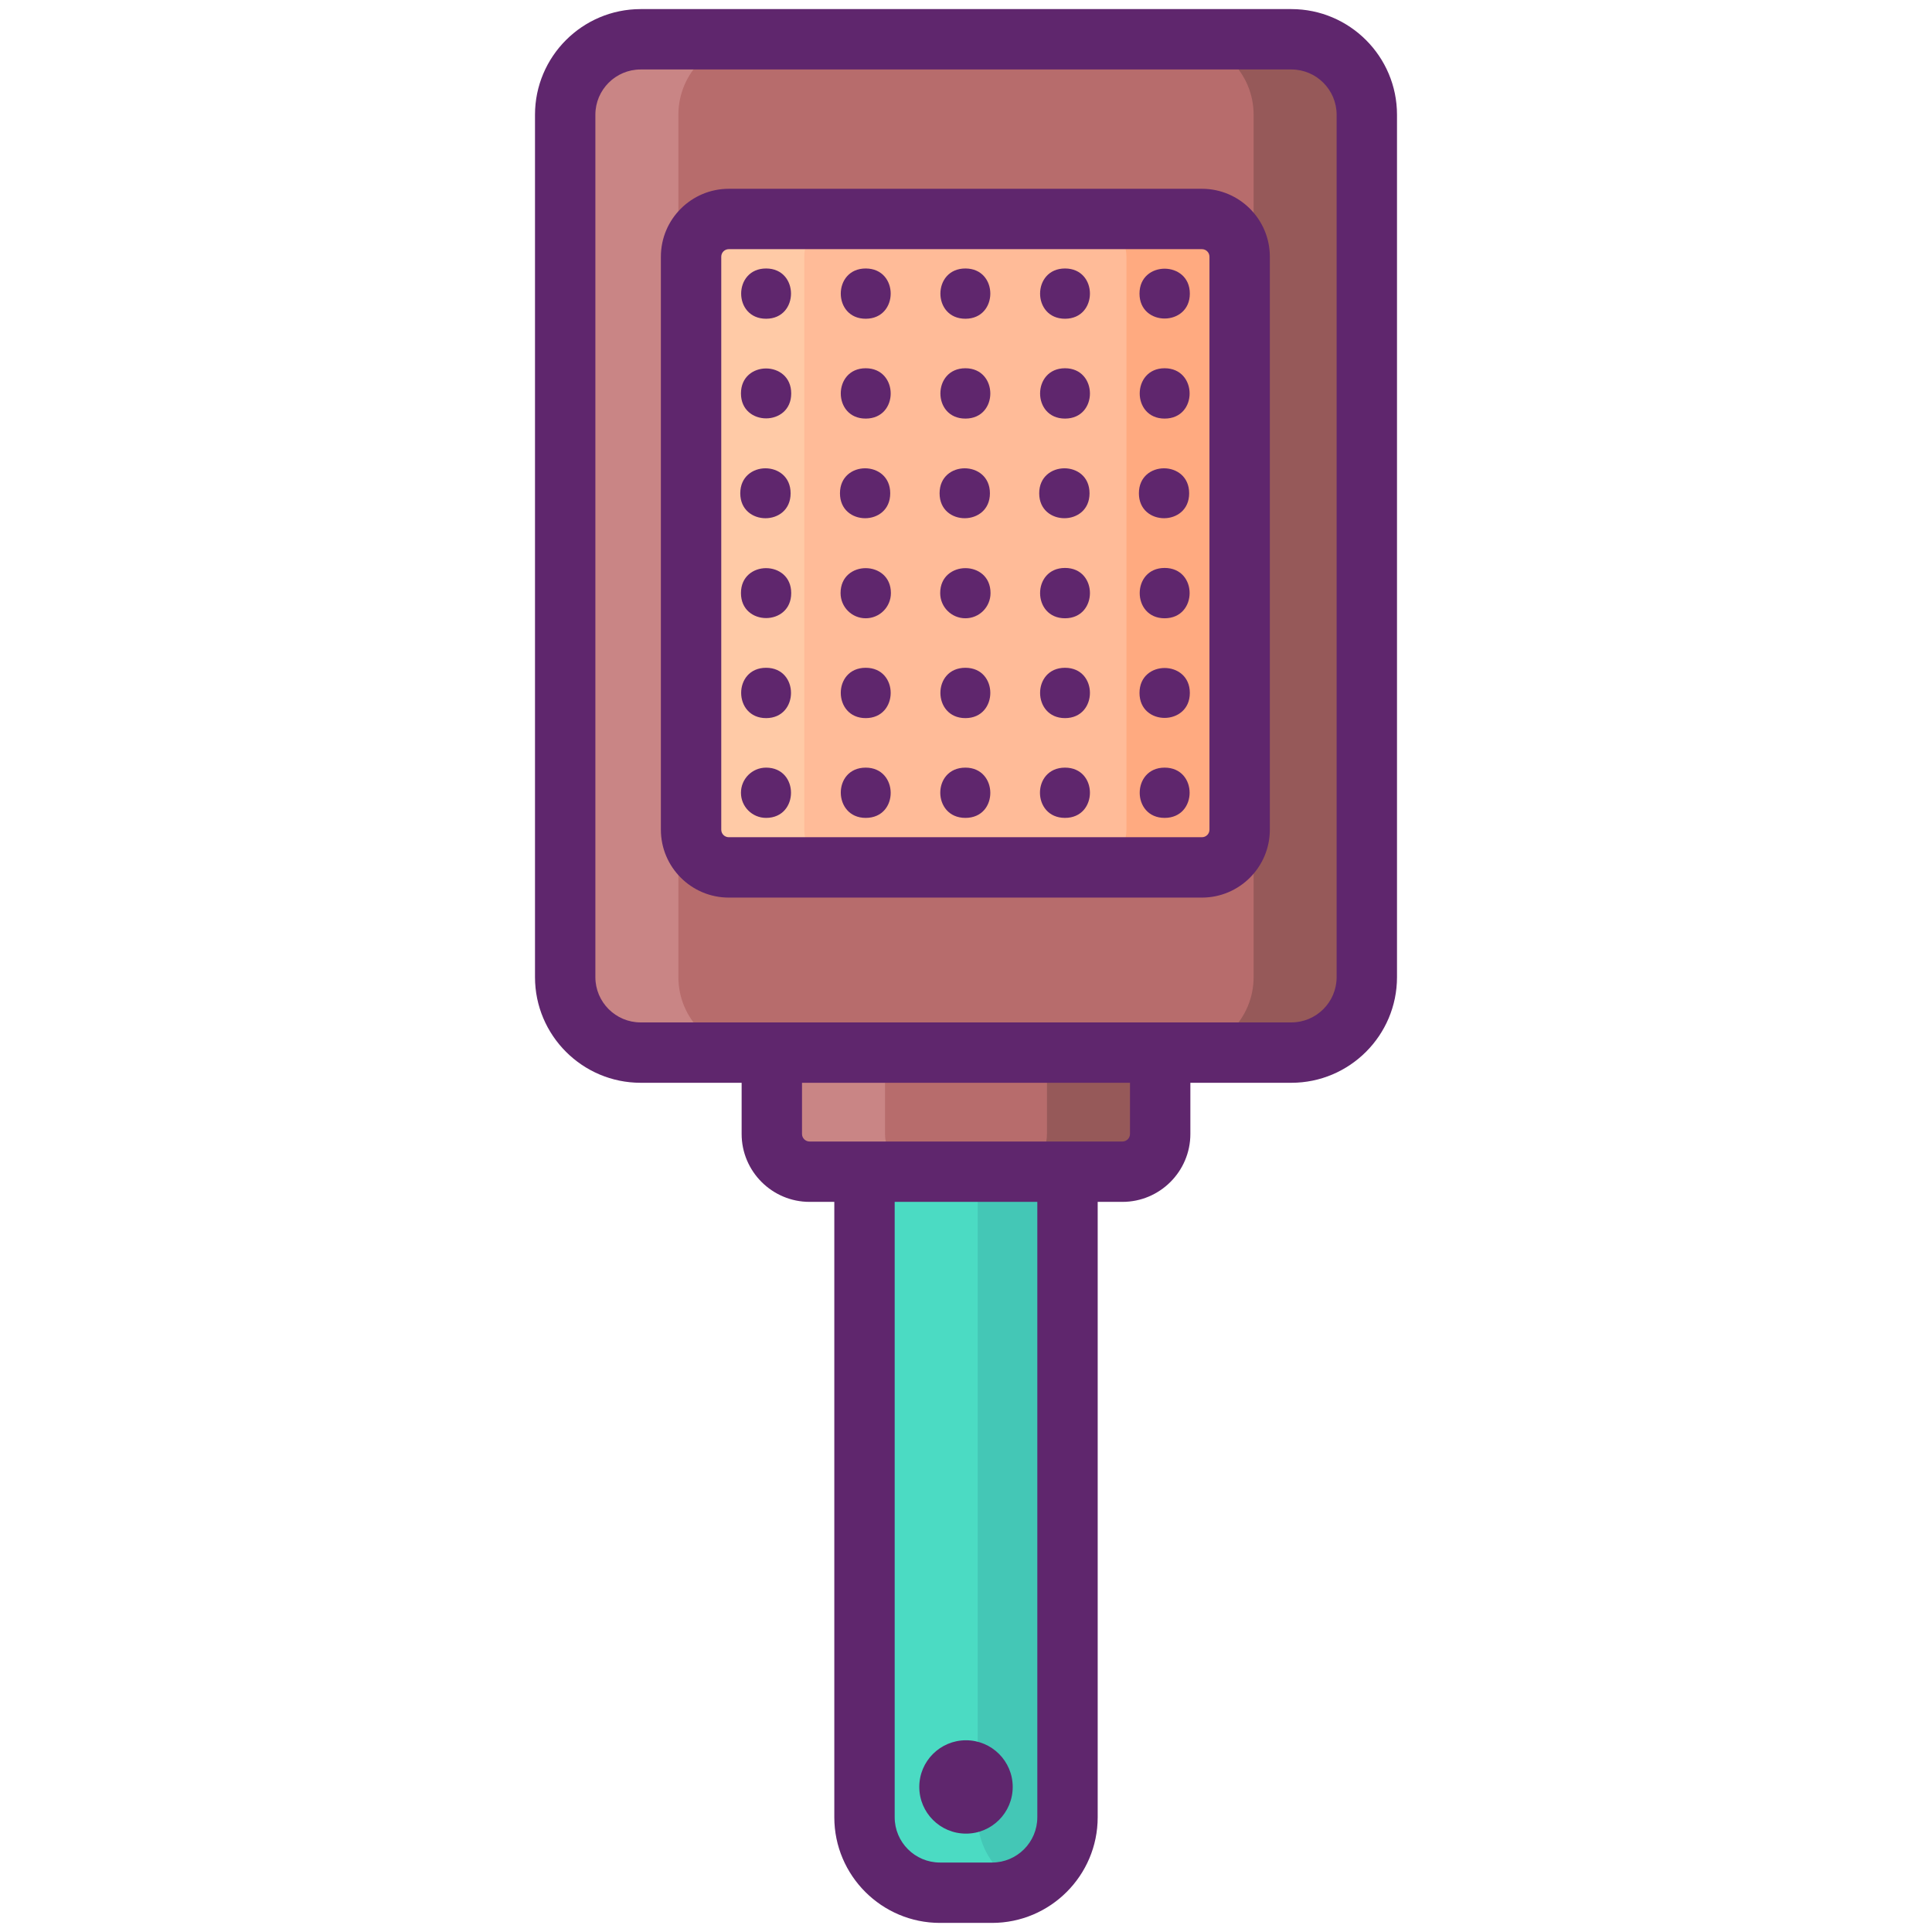 <?xml version="1.0" encoding="utf-8"?>
<!-- Generator: Adobe Illustrator 22.1.0, SVG Export Plug-In . SVG Version: 6.00 Build 0)  -->
<svg version="1.1" id="Icon_Set" xmlns="http://www.w3.org/2000/svg" xmlns:xlink="http://www.w3.org/1999/xlink" x="0px" y="0px"
	 viewBox="0 0 256 256" style="enable-background:new 0 0 256 256;" xml:space="preserve">
<style type="text/css">
	.st0{fill:#5FCDFF;}
	.st1{fill:#87828E;}
	.st2{fill:#B76C6C;}
	.st3{fill:#FF4A73;}
	.st4{fill:#73D7F9;}
	.st5{fill:#30B6FF;}
	.st6{fill:#A4A4A5;}
	.st7{fill:#F973A3;}
	.st8{fill:#5F266D;}
	.st9{fill:#FFE2E2;}
	.st10{fill:#FFEFEE;}
	.st11{fill:#796E84;}
	.st12{fill:#3193F3;}
	.st13{fill:#35B1FC;}
	.st14{fill:#307FED;}
	.st15{fill:#FFCFCF;}
	.st16{fill:#EA2A6A;}
	.st17{fill:#44C7B6;}
	.st18{fill:#3BB2A0;}
	.st19{fill:#4BDBC3;}
	.st20{fill:#C98585;}
	.st21{fill:#965959;}
	.st22{fill:#FFBB98;}
	.st23{fill:#FFCAA6;}
	.st24{fill:#FFAA80;}
	.st25{fill:#F9D335;}
	.st26{fill:#F2C300;}
	.st27{fill:#F9E27D;}
</style>
<g>
	<g>
		<path class="st17" d="M131.449,250.797h-6.899c-5.523,0-10-4.477-10-10V108.379h26.899v132.418
			C141.449,246.32,136.972,250.797,131.449,250.797z"/>
		<path class="st19" d="M135.5,249.935c-1.24,0.55-2.61,0.86-4.05,0.86h-6.9c-5.52,0-10-4.48-10-10v-132.42h15v132.42
			C129.55,244.875,131.99,248.385,135.5,249.935z"/>
		<path class="st2" d="M148.732,155.251h-41.464c-2.761,0-5-2.239-5-5v-23.515h51.464v23.515
			C153.732,153.013,151.493,155.251,148.732,155.251z"/>
		<path class="st20" d="M122.27,155.255h-15c-2.76,0-5-2.24-5-5v-23.52h15v23.52C117.27,153.015,119.51,155.255,122.27,155.255z"/>
		<path class="st21" d="M153.73,126.735v23.52c0,2.76-2.24,5-5,5h-15c2.76,0,5-2.24,5-5v-23.52H153.73z"/>
		<path class="st2" d="M171.113,139.472H84.887c-5.523,0-10-4.477-10-10V15.201c0-5.523,4.477-10,10-10h86.227
			c5.523,0,10,4.477,10,10v114.271C181.113,134.995,176.636,139.472,171.113,139.472z"/>
		<path class="st22" d="M159.258,114.94H96.574c-2.761,0-5-2.239-5-5V34.011c0-2.761,2.239-5,5-5h62.684c2.761,0,5,2.239,5,5v75.929
			C164.258,112.701,162.02,114.94,159.258,114.94z"/>
		<path class="st23" d="M111.57,114.935h-15c-2.76,0-5-2.23-5-5v-75.92c0-2.77,2.24-5,5-5h15c-2.76,0-5,2.23-5,5v75.92
			C106.57,112.705,108.81,114.935,111.57,114.935z"/>
		<path class="st24" d="M164.26,34.015v75.92c0,2.77-2.24,5-5,5h-15c2.76,0,5-2.23,5-5v-75.92c0-2.77-2.24-5-5-5h15
			C162.02,29.015,164.26,31.245,164.26,34.015z"/>
		<path class="st20" d="M99.89,139.475h-15c-5.53,0-10-4.48-10-10V15.205c0-5.53,4.47-10,10-10h15c-5.53,0-10,4.47-10,10v114.27
			C89.89,134.995,94.36,139.475,99.89,139.475z"/>
		<path class="st21" d="M181.11,15.205v114.27c0,5.52-4.47,10-10,10h-15c5.53,0,10-4.48,10-10V15.205c0-5.53-4.47-10-10-10h15
			C176.64,5.205,181.11,9.675,181.11,15.205z"/>
	</g>
	<g>
		<path class="st8" d="M171.11,1.205H84.89c-7.72,0-14,6.28-14,14v114.27c0,7.72,6.28,14,14,14h13.38v6.78c0,4.96,4.04,9,9,9h3.28
			v81.54c0,7.72,6.28,14,14,14h6.9c7.72,0,14-6.28,14-14v-81.54h3.28c4.96,0,9-4.04,9-9v-6.78h13.38c7.72,0,14-6.28,14-14V15.205
			C185.11,7.485,178.83,1.205,171.11,1.205z M177.11,129.475c0,3.31-2.69,6-6,6c-9.784,0-75.493,0-86.22,0c-3.31,0-6-2.69-6-6
			V15.205c0-3.31,2.69-6,6-6h86.22c3.31,0,6,2.69,6,6V129.475z M149.73,150.255c0,0.55-0.45,1-1,1c-31.14,0-10.606,0-41.46,0
			c-0.55,0-1-0.45-1-1v-6.78c22.256,0,20.727,0,43.46,0V150.255z M137.45,240.795c0,3.31-2.69,6-6,6h-6.9c-3.31,0-6-2.69-6-6v-81.54
			h18.9V240.795z"/>
		<path class="st8" d="M159.26,25.015H96.57c-4.96,0-9,4.03-9,9v75.92c0,4.97,4.04,9,9,9c28.034,0,33.826,0,62.69,0
			c4.96,0,9-4.03,9-9v-75.92C168.26,29.045,164.22,25.015,159.26,25.015z M160.26,109.935c0,0.56-0.45,1-1,1
			c-29.322,0-49.636,0-62.69,0c-0.55,0-1-0.44-1-1v-75.92c0-0.56,0.45-1,1-1h62.69c0.55,0,1,0.44,1,1V109.935z"/>
		<path class="st8" d="M141.12,48.795c-4.389,0-4.417,6.67,0,6.67C145.544,55.465,145.504,48.795,141.12,48.795z"/>
		<path class="st8" d="M127.92,48.795c-4.402,0-4.428,6.67,0,6.67C132.343,55.465,132.304,48.795,127.92,48.795z"/>
		<path class="st8" d="M114.71,48.795c-4.389,0-4.417,6.67,0,6.67C119.148,55.465,119.103,48.795,114.71,48.795z"/>
		<path class="st8" d="M98.18,52.135c0,4.399,6.66,4.407,6.66,0C104.84,47.724,98.18,47.715,98.18,52.135z"/>
		<path class="st8" d="M154.32,48.795c-4.389,0-4.417,6.67,0,6.67C158.758,55.465,158.713,48.795,154.32,48.795z"/>
		<path class="st8" d="M141.12,35.575c-4.399,0-4.408,6.66,0,6.66C145.519,42.235,145.528,35.575,141.12,35.575z"/>
		<path class="st8" d="M127.92,35.575c-4.412,0-4.419,6.66,0,6.66C132.319,42.235,132.328,35.575,127.92,35.575z"/>
		<path class="st8" d="M114.71,35.575c-4.399,0-4.408,6.66,0,6.66C119.122,42.235,119.129,35.575,114.71,35.575z"/>
		<path class="st8" d="M101.51,35.575c-4.399,0-4.408,6.66,0,6.66C105.909,42.235,105.918,35.575,101.51,35.575z"/>
		<path class="st8" d="M150.99,38.905c0,4.415,6.67,4.39,6.67,0C157.66,34.516,150.99,34.488,150.99,38.905z"/>
		<path class="st8" d="M144.37,65.365c0-4.437-6.67-4.395-6.67,0C137.7,69.761,144.37,69.773,144.37,65.365z"/>
		<path class="st8" d="M131.17,65.365c0-4.402-6.67-4.428-6.67,0C124.5,69.78,131.17,69.755,131.17,65.365z"/>
		<path class="st8" d="M117.96,65.365c0-4.411-6.66-4.42-6.66,0C111.3,69.764,117.96,69.772,117.96,65.365z"/>
		<path class="st8" d="M104.76,65.365c0-4.419-6.67-4.411-6.67,0C98.09,69.757,104.76,69.782,104.76,65.365z"/>
		<path class="st8" d="M157.57,65.365c0-4.411-6.66-4.42-6.66,0C150.91,69.764,157.57,69.772,157.57,65.365z"/>
		<path class="st8" d="M141.12,101.715c-4.433,0-4.42,6.66,0,6.66C145.514,108.375,145.532,101.715,141.12,101.715z"/>
		<path class="st8" d="M127.92,101.715c-4.457,0-4.42,6.66,0,6.66C132.359,108.375,132.287,101.715,127.92,101.715z"/>
		<path class="st8" d="M114.71,101.715c-4.443,0-4.358,6.66,0,6.66C119.162,108.375,119.088,101.715,114.71,101.715z"/>
		<path class="st8" d="M101.51,101.715c-1.84,0-3.33,1.49-3.33,3.33c0,1.84,1.49,3.33,3.33,3.33
			C105.909,108.375,105.918,101.715,101.51,101.715z"/>
		<path class="st8" d="M154.32,101.715c-4.399,0-4.408,6.66,0,6.66C158.732,108.375,158.739,101.715,154.32,101.715z"/>
		<path class="st8" d="M141.12,75.255c-4.407,0-4.399,6.67,0,6.67C145.513,81.925,145.536,75.255,141.12,75.255z"/>
		<path class="st8" d="M124.58,78.585c0,1.85,1.5,3.34,3.34,3.34c1.84,0,3.33-1.49,3.33-3.34
			C131.25,74.162,124.58,74.201,124.58,78.585z"/>
		<path class="st8" d="M111.38,78.585c0,1.85,1.49,3.34,3.33,3.34c1.84,0,3.34-1.49,3.34-3.34
			C118.05,74.195,111.38,74.168,111.38,78.585z"/>
		<path class="st8" d="M98.18,78.585c0,4.415,6.66,4.42,6.66,0C104.84,74.185,98.18,74.179,98.18,78.585z"/>
		<path class="st8" d="M154.32,75.255c-4.407,0-4.399,6.67,0,6.67C158.725,81.925,158.749,75.255,154.32,75.255z"/>
		<path class="st8" d="M141.12,88.485c-4.423,0-4.384,6.67,0,6.67C145.509,95.155,145.537,88.485,141.12,88.485z"/>
		<path class="st8" d="M127.92,88.485c-4.437,0-4.394,6.67,0,6.67C132.309,95.155,132.337,88.485,127.92,88.485z"/>
		<path class="st8" d="M114.71,88.485c-4.425,0-4.382,6.67,0,6.67C119.112,95.155,119.138,88.485,114.71,88.485z"/>
		<path class="st8" d="M101.51,88.485c-4.425,0-4.382,6.67,0,6.67C105.9,95.155,105.926,88.485,101.51,88.485z"/>
		<path class="st8" d="M150.99,91.815c0,4.437,6.67,4.395,6.67,0C157.66,87.425,150.99,87.398,150.99,91.815z"/>
		<path class="st8" d="M128,242.965c3.42,0,6.19-2.77,6.19-6.19c0-3.41-2.77-6.18-6.19-6.18s-6.19,2.77-6.19,6.18
			C121.81,240.195,124.58,242.965,128,242.965z"/>
	</g>
</g>
</svg>
